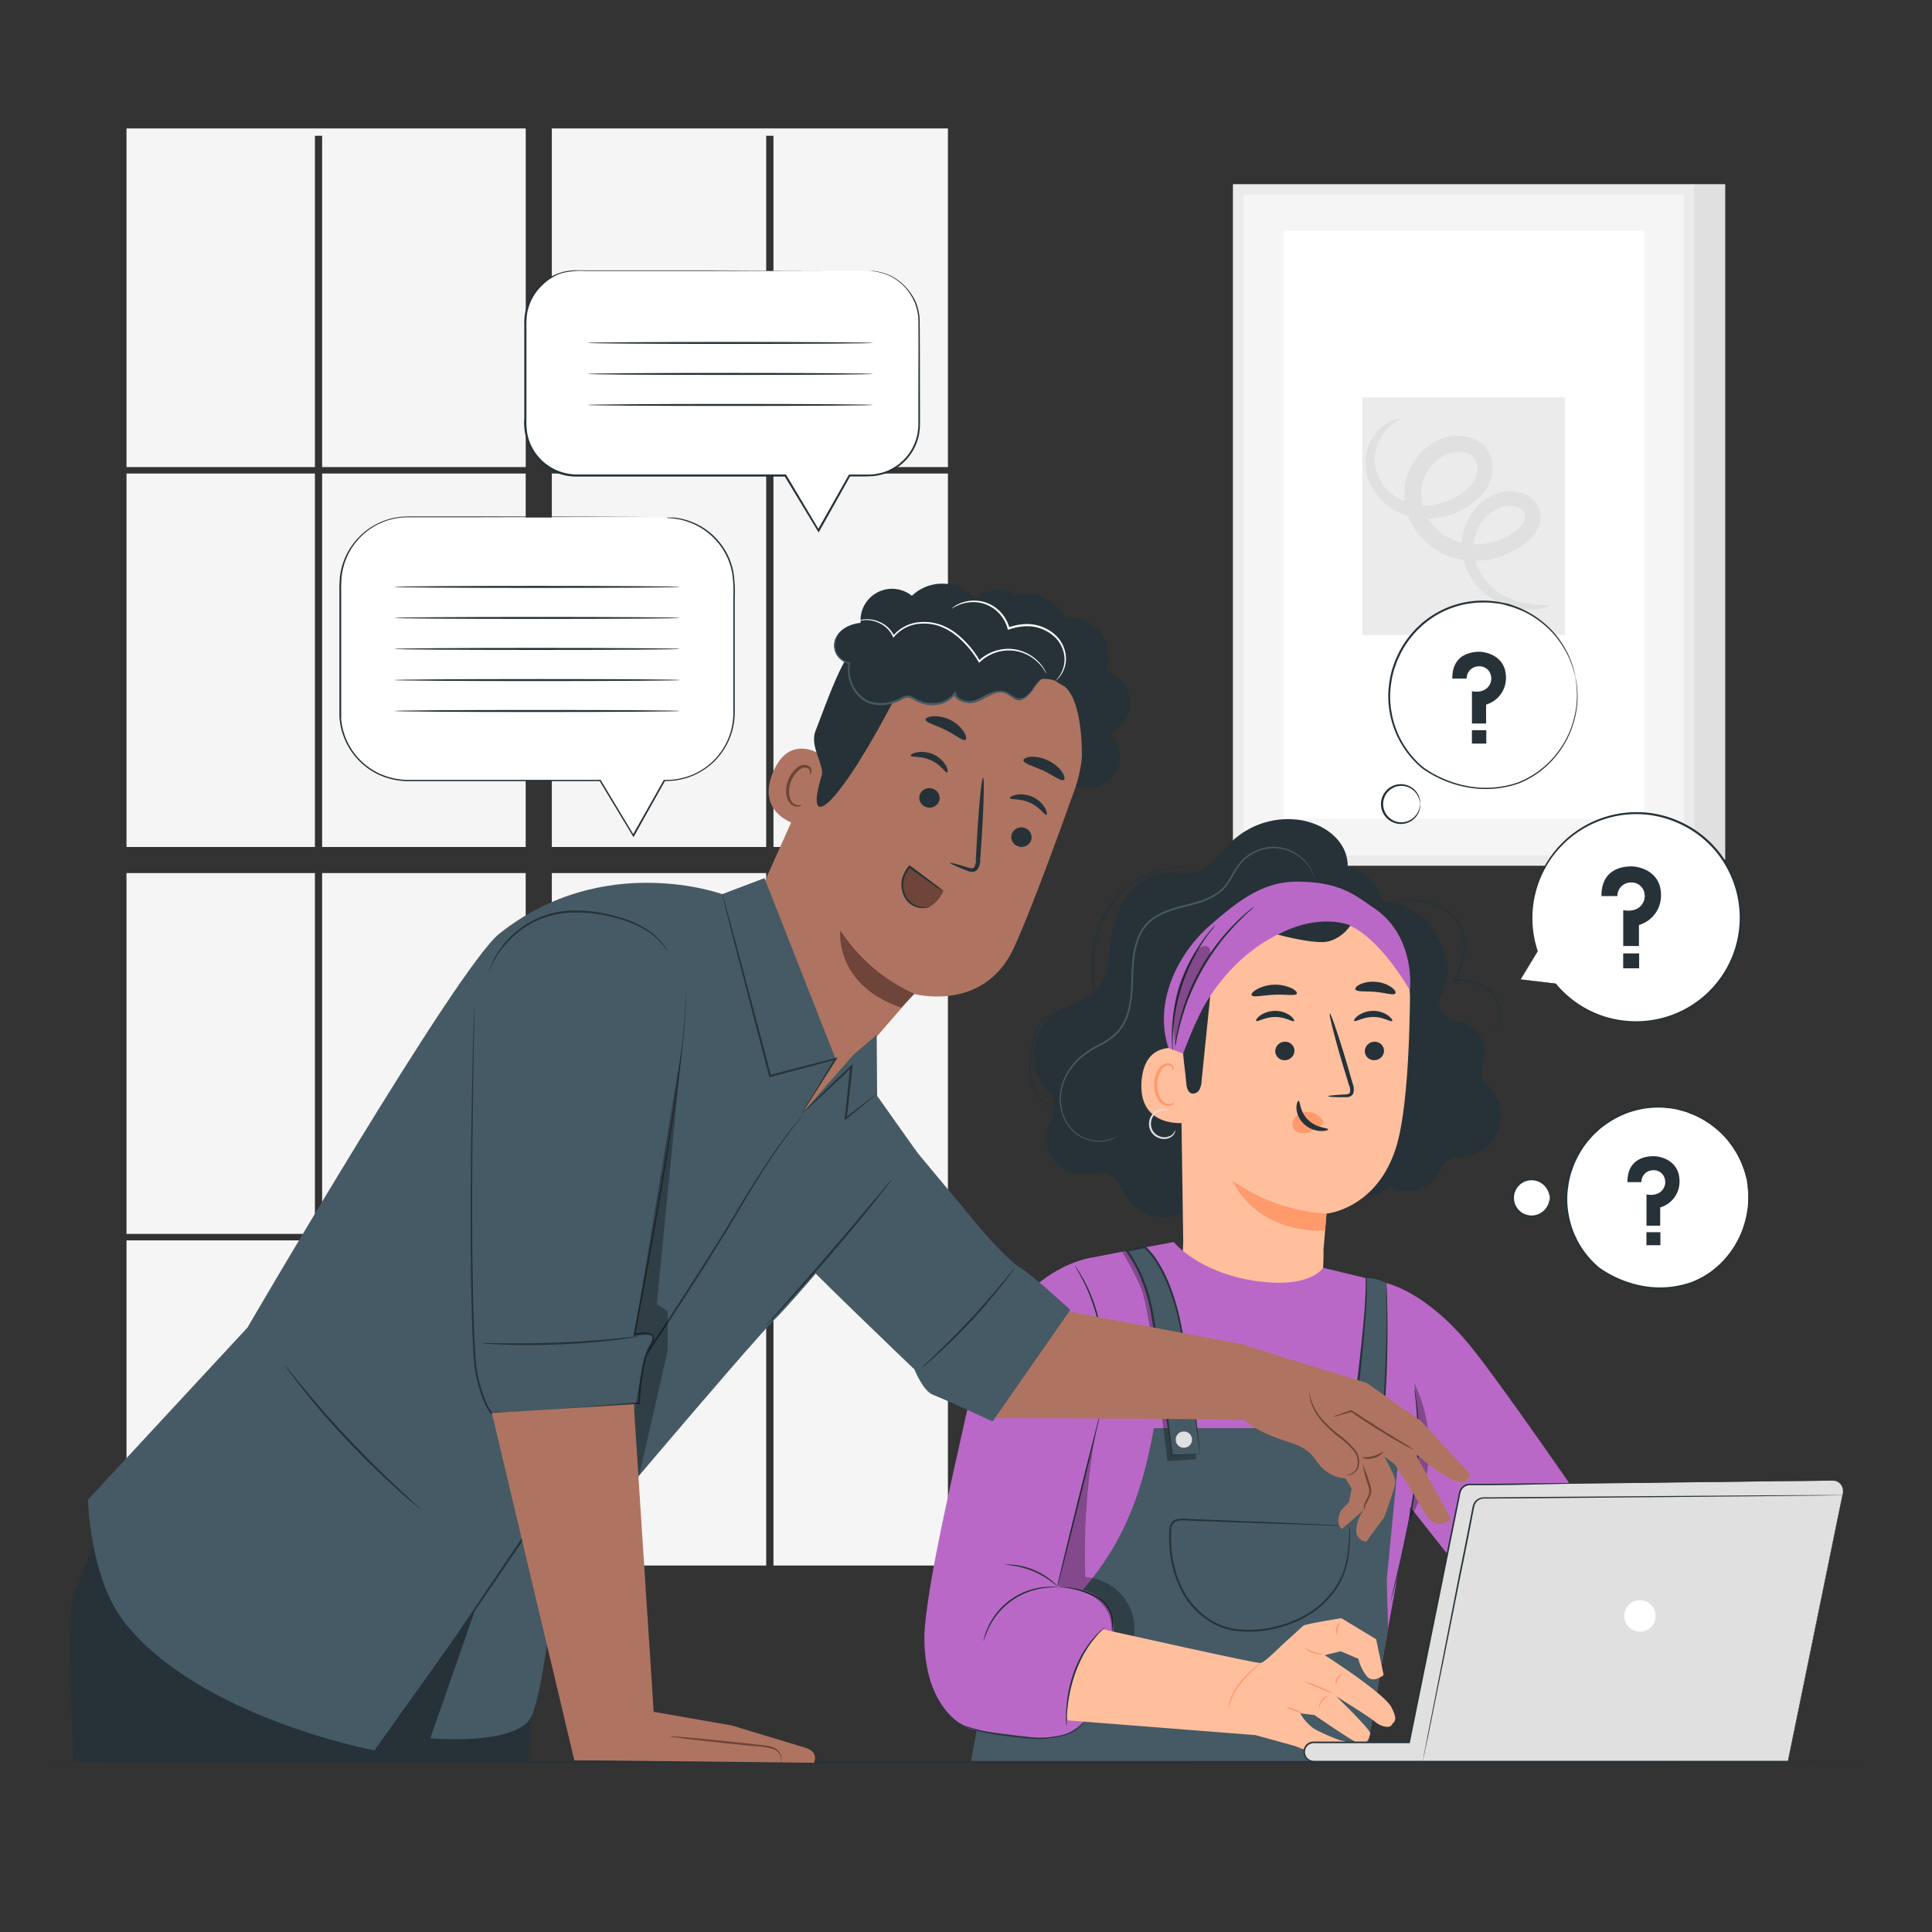 <svg xmlns="http://www.w3.org/2000/svg" viewBox="0 0 500 500"><rect x="0" y="0" width="500" height="500" fill="#333333" stroke="none"/><g id="freepik--background-complete--inject-49"><rect x="32.74" y="122.55" width="48.76" height="96.65" style="fill:#f5f5f5"></rect><rect x="83.37" y="122.55" width="52.68" height="96.65" style="fill:#f5f5f5"></rect><rect x="83.37" y="225.95" width="52.68" height="93.38" style="fill:#f5f5f5"></rect><polygon points="142.81 120.88 198.29 120.88 198.29 35.14 200.17 35.14 200.17 120.88 245.32 120.88 245.32 33.24 142.81 33.24 142.81 120.88" style="fill:#f5f5f5"></polygon><rect x="200.17" y="122.55" width="45.15" height="96.65" style="fill:#f5f5f5"></rect><rect x="200.17" y="225.95" width="45.15" height="93.38" style="fill:#f5f5f5"></rect><rect x="32.74" y="225.95" width="48.76" height="93.38" style="fill:#f5f5f5"></rect><rect x="142.81" y="225.95" width="55.48" height="93.38" style="fill:#f5f5f5"></rect><rect x="32.74" y="321.01" width="48.76" height="84.15" style="fill:#f5f5f5"></rect><rect x="200.17" y="321.01" width="45.15" height="84.15" style="fill:#f5f5f5"></rect><polygon points="81.5 120.88 81.5 35.14 83.37 35.14 83.37 120.88 136.06 120.88 136.06 33.24 32.74 33.24 32.74 120.88 81.5 120.88" style="fill:#f5f5f5"></polygon><rect x="142.81" y="321.01" width="55.48" height="84.15" style="fill:#f5f5f5"></rect><rect x="83.37" y="321.01" width="52.68" height="84.15" style="fill:#f5f5f5"></rect><rect x="142.81" y="122.55" width="55.48" height="96.65" style="fill:#f5f5f5"></rect><rect x="438.36" y="47.66" width="8.13" height="174.8" style="fill:#e0e0e0"></rect><rect x="320.43" y="49.01" width="116.7" height="173.69" rx="0.12" style="fill:#f5f5f5"></rect><path d="M438.36,224.05H319.19a.11.11,0,0,1-.11-.11V47.77a.11.11,0,0,1,.11-.11H438.36a.11.11,0,0,1,.12.11V223.94A.11.11,0,0,1,438.36,224.05Zm-116.46-2.7H435.66a.12.12,0,0,0,.12-.12V50.48a.12.12,0,0,0-.12-.12H321.9a.12.12,0,0,0-.12.12V221.23A.12.12,0,0,0,321.9,221.35Z" style="fill:#ebebeb"></path><rect x="332.18" y="59.72" width="93.4" height="152.15" rx="0.12" style="fill:#fff"></rect><rect x="352.56" y="102.86" width="52.45" height="61.47" rx="0.06" style="fill:#ebebeb"></rect><path d="M400.85,156.8c.07.2-2.52,1.34-7.45.76a18.18,18.18,0,0,1-8.37-3.35,17,17,0,0,1-6.5-10.23,14.71,14.71,0,0,1,5-14,13.28,13.28,0,0,1,3.78-2.21,9.9,9.9,0,0,1,4.71-.54,8.27,8.27,0,0,1,4.72,2.06,6.12,6.12,0,0,1,1.86,5.49,8.92,8.92,0,0,1-2.59,4.72,17,17,0,0,1-4,2.91,21.65,21.65,0,0,1-9.42,2.69,18.81,18.81,0,0,1-10.05-2.28,18.24,18.24,0,0,1-7.39-7.67,15.62,15.62,0,0,1-1.33-10.73,16,16,0,0,1,5.66-8.84,13.85,13.85,0,0,1,4.74-2.39,11.75,11.75,0,0,1,5.34-.17,8.72,8.72,0,0,1,4.84,2.73,8,8,0,0,1,1.9,5.18,9.8,9.8,0,0,1-1.26,4.93,13.45,13.45,0,0,1-3,3.6,20.3,20.3,0,0,1-7.43,4,19,19,0,0,1-7.82.6,15.91,15.91,0,0,1-6.8-2.61,14.7,14.7,0,0,1-6.5-10.29,12.47,12.47,0,0,1,2.41-8.82,10.56,10.56,0,0,1,4.45-3.56c1.23-.46,1.93-.44,2-.33s-.56.44-1.55,1.1a11.7,11.7,0,0,0-3.46,3.72,11,11,0,0,0-1.42,7.54,12.35,12.35,0,0,0,5.77,8.09A14.21,14.21,0,0,0,373.6,130a16.55,16.55,0,0,0,6-3.37,7.32,7.32,0,0,0,2.79-5.59,4,4,0,0,0-3.59-4,7.7,7.7,0,0,0-3.43.16,9.82,9.82,0,0,0-3.23,1.69,11.78,11.78,0,0,0-4.08,6.51,11.37,11.37,0,0,0,1,7.79,14,14,0,0,0,5.64,5.86,14.6,14.6,0,0,0,7.76,1.81,17.75,17.75,0,0,0,7.64-2.09,13.33,13.33,0,0,0,3.05-2.14,5.13,5.13,0,0,0,1.54-2.52,2.21,2.21,0,0,0-.62-2A4.55,4.55,0,0,0,391.5,131a6.3,6.3,0,0,0-3,.25,9.48,9.48,0,0,0-2.77,1.52,11.49,11.49,0,0,0-4.22,10.69,14.67,14.67,0,0,0,5,8.85,17.63,17.63,0,0,0,7.19,3.59C398.15,156.94,400.82,156.43,400.85,156.8Z" style="fill:#e0e0e0"></path></g><g id="freepik--Table--inject-49"><path d="M484.72,456c0,.15-106,.26-236.71.26S11.28,456.14,11.28,456s106-.26,236.73-.26S484.72,455.85,484.72,456Z" style="fill:#263238"></path></g><g id="freepik--speech-bubbles-2--inject-49"><path d="M393.55,253.45l4.31-7.34a27.1,27.1,0,1,1,4.72,8.49h0Z" style="fill:#fff"></path><path d="M393.55,253.45l.55.1,1.71.24,6.76.94a.12.12,0,0,0,.13-.1.17.17,0,0,0,0-.07h0l-.2.12a26.92,26.92,0,0,0,10.75,8,26.42,26.42,0,0,0,8.49,1.94,26.89,26.89,0,0,0,9.77-1.12,27.23,27.23,0,0,0,16-39,26.9,26.9,0,0,0-8.83-9.7,27.59,27.59,0,0,0-11.74-4.41,27.3,27.3,0,0,0-30.28,22.49,26.93,26.93,0,0,0,1.1,13.31v-.09c-1.37,2.4-2.43,4.25-3.17,5.53l-.79,1.4c-.18.31-.25.46-.25.46s.11-.16.31-.48l.85-1.41,3.25-5.39a.1.1,0,0,0,0-.09,26.93,26.93,0,0,1,17.36-34.15,26.62,26.62,0,0,1,11.54-1.06,27.33,27.33,0,0,1,11.5,4.33,26.46,26.46,0,0,1,8.65,9.52,26.79,26.79,0,0,1-25.26,39.48,26.33,26.33,0,0,1-8.38-1.86,27.08,27.08,0,0,1-10.71-7.82.12.12,0,0,0-.17,0,.12.12,0,0,0,0,.14h0l.12-.16-6.69-.79-1.75-.2Z" style="fill:#263238"></path><path d="M414.46,231.9h4.11a3.49,3.49,0,0,1,3.59-3.51,3.33,3.33,0,0,1,3.23,2.12,3.67,3.67,0,0,1-.3,3.33c-.69,1.15-2.22,2.2-5,1.71v9.28h4.07v-5.44a7.94,7.94,0,0,0,5.71-7.76c0-6-5.4-7.41-7.71-7.41C420.4,224.22,414.38,224.64,414.46,231.9Z" style="fill:#263238"></path><rect x="420.08" y="246.74" width="4.13" height="3.86" style="fill:#263238"></rect><path d="M452.11,305.63a23.63,23.63,0,1,0-38.49,22.53,3,3,0,0,0,.35.27l0,0a27.41,27.41,0,0,0,18.9,4.74,21,21,0,0,0,6.24-1.74A23.66,23.66,0,0,0,452.11,305.63Z" style="fill:#fff"></path><path d="M452.11,305.63a2.61,2.61,0,0,1,.08.37c.05.27.12.64.2,1.11a23.52,23.52,0,0,1,.23,4.31,24.1,24.1,0,0,1-5.88,14.52,24,24,0,0,1-3.91,3.56,22.71,22.71,0,0,1-5,2.76,25.17,25.17,0,0,1-12.51,1,27.81,27.81,0,0,1-6.56-2,26.64,26.64,0,0,1-3.15-1.6c-.52-.29-1-.62-1.53-.95a10,10,0,0,1-1.42-1.17,23.47,23.47,0,0,1-7.14-13,22.39,22.39,0,0,1-.16-7.61,26.45,26.45,0,0,1,.78-3.66l.62-1.74c.19-.58.5-1.12.74-1.68a23.74,23.74,0,0,1,4-5.92l.59-.65.64-.59c.43-.39.83-.8,1.28-1.15a23.63,23.63,0,0,1,2.79-1.94,23.23,23.23,0,0,1,12.07-3.35,21.53,21.53,0,0,1,2.92.16c.95.1,1.87.34,2.78.5s1.75.5,2.58.8,1.63.63,2.37,1a24.21,24.21,0,0,1,7.19,5.5,25.75,25.75,0,0,1,2.21,3,21.14,21.14,0,0,1,1.5,2.74,8.16,8.16,0,0,1,.51,1.22c.15.39.28.76.4,1.1a12,12,0,0,1,.5,1.76c.11.46.19.82.26,1.09a2.73,2.73,0,0,1,.07.38,1.91,1.91,0,0,1-.12-.37c-.08-.26-.18-.62-.31-1.08a11.49,11.49,0,0,0-.55-1.73c-.12-.33-.26-.69-.41-1.08a7.82,7.82,0,0,0-.54-1.2,20,20,0,0,0-1.52-2.7,25.5,25.5,0,0,0-2.22-2.94,24.31,24.31,0,0,0-7.13-5.36c-.73-.39-1.55-.65-2.34-1s-1.68-.51-2.55-.77-1.79-.39-2.73-.47a19.43,19.43,0,0,0-2.87-.15A23,23,0,0,0,417,290.11a24.63,24.63,0,0,0-2.72,1.9c-.44.35-.83.76-1.25,1.14l-.63.58-.57.64a23,23,0,0,0-3.89,5.8,16.14,16.14,0,0,0-.72,1.65l-.6,1.7a24.28,24.28,0,0,0-.77,3.58,22,22,0,0,0,.16,7.45,23,23,0,0,0,7,12.7,9.51,9.51,0,0,0,1.36,1.12c.49.32,1,.65,1.49.94a30.14,30.14,0,0,0,3.1,1.58,28.28,28.28,0,0,0,6.44,1.93,24.74,24.74,0,0,0,12.28-1,22.77,22.77,0,0,0,5-2.67A23.74,23.74,0,0,0,451,318a25.22,25.22,0,0,0,1.4-6.62,26.47,26.47,0,0,0-.13-4.29l-.15-1.11A1.81,1.81,0,0,1,452.11,305.63Z" style="fill:#263238"></path><path d="M421.19,305.93h3.59a3.06,3.06,0,0,1,3.14-3.07,2.89,2.89,0,0,1,2.81,1.86,3.22,3.22,0,0,1-.25,2.91c-.61,1-2,1.92-4.37,1.49v8.1h3.55v-4.74a6.94,6.94,0,0,0,5-6.78c0-5.26-4.72-6.48-6.73-6.48C426.38,299.22,421.12,299.59,421.19,305.93Z" style="fill:#263238"></path><rect x="426.1" y="318.89" width="3.61" height="3.37" style="fill:#263238"></rect><path d="M401.1,310a4.79,4.79,0,1,1-4.78-4.78A4.78,4.78,0,0,1,401.1,310Z" style="fill:#fff"></path><path d="M401.1,310c-.05,0,0-.42-.25-1.14a4.77,4.77,0,0,0-1.75-2.51,4.56,4.56,0,1,0,0,7.31,4.77,4.77,0,0,0,1.75-2.51c.21-.72.2-1.15.25-1.15s0,.11,0,.31a3.66,3.66,0,0,1-.09.89,4.73,4.73,0,0,1-1.73,2.75,4.92,4.92,0,0,1-4.71.77,5,5,0,0,1,0-9.43,4.92,4.92,0,0,1,4.71.77,4.73,4.73,0,0,1,1.73,2.75,3.61,3.61,0,0,1,.09.89C401.13,309.87,401.12,310,401.1,310Z" style="fill:#263238"></path><path d="M407.74,175.29a24.36,24.36,0,1,0-39.68,23.24l.36.28,0,0a28.22,28.22,0,0,0,19.48,4.89,21.51,21.51,0,0,0,6.44-1.8A24.4,24.4,0,0,0,407.74,175.29Z" style="fill:#fff"></path><path d="M407.74,175.29a2.08,2.08,0,0,1,.09.39c.05.28.11.66.2,1.14a24.07,24.07,0,0,1,.23,4.44,24.83,24.83,0,0,1-6.06,15,25.89,25.89,0,0,1-4,3.67,24,24,0,0,1-5.19,2.84,25.9,25.9,0,0,1-12.9,1.06,29,29,0,0,1-6.76-2,30.06,30.06,0,0,1-3.25-1.65c-.53-.31-1.05-.64-1.57-1a10.66,10.66,0,0,1-1.46-1.19,24.26,24.26,0,0,1-7.37-13.39,23.23,23.23,0,0,1-.16-7.84,25.29,25.29,0,0,1,.81-3.77l.63-1.8c.2-.6.51-1.15.76-1.73a24.3,24.3,0,0,1,4.11-6.1l.6-.67.66-.61c.45-.4.86-.83,1.33-1.19a24.2,24.2,0,0,1,2.87-2,23.94,23.94,0,0,1,12.44-3.45,22.87,22.87,0,0,1,3,.17c1,.1,1.93.35,2.86.51s1.81.51,2.67.83,1.68.65,2.44,1.06a25.13,25.13,0,0,1,7.41,5.67,26.13,26.13,0,0,1,2.28,3.08,20.7,20.7,0,0,1,1.54,2.83,8.47,8.47,0,0,1,.54,1.27c.14.4.28.77.41,1.13a11.43,11.43,0,0,1,.51,1.81c.12.47.2.85.27,1.12a3,3,0,0,1,.07.39,2.3,2.3,0,0,1-.13-.37c-.07-.28-.18-.65-.31-1.12a12.44,12.44,0,0,0-.56-1.78c-.13-.35-.28-.72-.43-1.12a8.28,8.28,0,0,0-.55-1.24,21.24,21.24,0,0,0-1.57-2.78,26,26,0,0,0-2.29-3,24.94,24.94,0,0,0-7.35-5.53c-.76-.4-1.6-.67-2.42-1s-1.73-.53-2.62-.8-1.85-.4-2.82-.49a22.23,22.23,0,0,0-3-.15,23.66,23.66,0,0,0-12.2,3.43,24,24,0,0,0-2.8,2c-.46.36-.86.78-1.3,1.17l-.64.6-.59.66a23.76,23.76,0,0,0-4,6c-.24.57-.55,1.11-.74,1.7s-.41,1.17-.62,1.76a25.49,25.49,0,0,0-.79,3.69,22.55,22.55,0,0,0,.17,7.68,23.71,23.71,0,0,0,7.19,13.1,10.68,10.68,0,0,0,1.4,1.15c.51.34,1,.67,1.54,1a27.52,27.52,0,0,0,3.2,1.63,28.06,28.06,0,0,0,6.64,2,25.58,25.58,0,0,0,12.67-1,24,24,0,0,0,5.1-2.76,24.78,24.78,0,0,0,4-3.6,24.52,24.52,0,0,0,4.7-7.9,25.35,25.35,0,0,0,1.44-6.83,26.89,26.89,0,0,0-.13-4.42c-.07-.48-.12-.86-.16-1.14A2,2,0,0,1,407.74,175.29Z" style="fill:#263238"></path><path d="M375.86,175.61h3.71a3.15,3.15,0,0,1,3.23-3.17,3,3,0,0,1,2.9,1.91,3.32,3.32,0,0,1-.26,3c-.63,1-2,2-4.5,1.54v8.35h3.66v-4.89a7.16,7.16,0,0,0,5.14-7c0-5.41-4.86-6.67-6.94-6.67C381.21,168.69,375.79,169.07,375.86,175.61Z" style="fill:#263238"></path><rect x="380.93" y="188.97" width="3.72" height="3.47" style="fill:#263238"></rect><path d="M367.55,208.1a4.93,4.93,0,1,1-4.93-4.94A4.93,4.93,0,0,1,367.55,208.1Z" style="fill:#fff"></path><path d="M367.55,208.1c-.05,0,0-.44-.25-1.18a4.93,4.93,0,0,0-1.81-2.6,4.71,4.71,0,1,0,0,7.55,5,5,0,0,0,1.81-2.59c.21-.74.2-1.19.25-1.18s0,.1,0,.31a3.43,3.43,0,0,1-.1.91,4.86,4.86,0,0,1-1.78,2.84,5.06,5.06,0,0,1-4.85.79,5.15,5.15,0,0,1,0-9.71,5.09,5.09,0,0,1,4.85.79,4.89,4.89,0,0,1,1.78,2.84,3.43,3.43,0,0,1,.1.91C367.58,208,367.57,208.1,367.55,208.1Z" style="fill:#263238"></path></g><g id="freepik--speech-bubbles-1--inject-49"><path d="M172.51,133.93h-67a17.49,17.49,0,0,0-17.49,17.48v33.07A17.49,17.49,0,0,0,105.55,202h49.8l8.6,14.26L172,202h.51A17.48,17.48,0,0,0,190,184.48V151.41A17.48,17.48,0,0,0,172.51,133.93Z" style="fill:#fff"></path><path d="M172.51,133.93s.14,0,.41,0l1.23,0c.54,0,1.2.15,2,.28a17.92,17.92,0,0,1,2.66.78,17.37,17.37,0,0,1,6.39,4.2,18.56,18.56,0,0,1,2.88,3.94,17.57,17.57,0,0,1,1.78,5.22,33.24,33.24,0,0,1,.29,6.14c0,2.14,0,4.38,0,6.71,0,4.67,0,9.72,0,15.1q0,4,0,8.33a17.89,17.89,0,0,1-2.29,8.51,18.67,18.67,0,0,1-2.78,3.7,18,18,0,0,1-3.74,2.89,16.7,16.7,0,0,1-4.47,1.83,18,18,0,0,1-2.43.46c-.82.07-1.66.12-2.48.12l.2-.12c-2.53,4.51-5.25,9.32-8,14.27l-.21.36-.21-.35c-2.73-4.51-5.64-9.33-8.61-14.26l.21.12h-50a18.09,18.09,0,0,1-8.08-2.05,17.76,17.76,0,0,1-9.22-12.89l-.15-1-.05-1c0-.67,0-1.33,0-2v-3.93c0-2.6,0-5.18,0-7.74v-15c0-1.22,0-2.43,0-3.63a33.5,33.5,0,0,1,.13-3.61,17.41,17.41,0,0,1,2.21-6.73,17.78,17.78,0,0,1,10.43-8.22c.53-.13,1.06-.29,1.59-.39l1.61-.23c1.08-.07,2.15-.11,3.19-.09h6.16l11.58,0,35,.08,9.51,0,2.47,0c.56,0,.84,0,.84,0l-.84,0-2.47,0-9.51.05-35,.08-11.58,0h-7.74l-1.57.08-1.57.23c-.52.1-1,.26-1.55.38a17.26,17.26,0,0,0-12.3,14.59A34.8,34.8,0,0,0,88.3,153v3.63q0,7.32,0,15c0,2.56,0,5.14,0,7.74v3.93c0,.66,0,1.32,0,2l0,1,.15,1a17.23,17.23,0,0,0,9,12.52,17.64,17.64,0,0,0,7.83,2h50.14l.08.12,8.59,14.27h-.42c2.8-4.94,5.52-9.75,8.06-14.26l.07-.11H172c.83,0,1.63,0,2.43-.11a16.67,16.67,0,0,0,2.36-.45,16.23,16.23,0,0,0,4.37-1.77,17.7,17.7,0,0,0,3.65-2.82,18.12,18.12,0,0,0,2.72-3.6,17.39,17.39,0,0,0,2.25-8.31c0-2.85,0-5.63,0-8.32,0-5.38,0-10.43,0-15.1,0-2.33,0-4.57,0-6.71a33.44,33.44,0,0,0-.26-6.09,17,17,0,0,0-4.55-9.06,17.18,17.18,0,0,0-6.29-4.22,20.4,20.4,0,0,0-2.62-.81c-.78-.13-1.44-.25-2-.31l-1.22-.08Z" style="fill:#263238"></path><path d="M176,151.89c0,.15-16.56.26-37,.26s-37-.11-37-.26,16.56-.26,37-.26S176,151.75,176,151.89Z" style="fill:#263238"></path><path d="M176,159.92c0,.14-16.56.26-37,.26s-37-.12-37-.26,16.56-.26,37-.26S176,159.77,176,159.92Z" style="fill:#263238"></path><path d="M176,167.94c0,.15-16.56.26-37,.26s-37-.11-37-.26,16.56-.26,37-.26S176,167.8,176,167.94Z" style="fill:#263238"></path><path d="M176,176c0,.14-16.56.26-37,.26s-37-.12-37-.26,16.56-.26,37-.26S176,175.83,176,176Z" style="fill:#263238"></path><path d="M176,184c0,.15-16.56.27-37,.27s-37-.12-37-.27,16.56-.26,37-.26S176,183.85,176,184Z" style="fill:#263238"></path><path d="M224.69,70.12H149.12a13.18,13.18,0,0,0-13.18,13.17v26.58a13.18,13.18,0,0,0,13.18,13.18h54.11l8.6,14.26,8-14.26h4.81a13.18,13.18,0,0,0,13.18-13.18V83.29A13.18,13.18,0,0,0,224.69,70.12Z" style="fill:#fff"></path><path d="M224.69,70.12s.45,0,1.33,0a13.94,13.94,0,0,1,3.78.92,13.32,13.32,0,0,1,5,3.68A14.35,14.35,0,0,1,237,78.14a13.44,13.44,0,0,1,1,4.42c.09,6.37.06,14.09.09,23,0,1.1,0,2.23,0,3.38a18.31,18.31,0,0,1-.25,3.51,13.3,13.3,0,0,1-3.28,6.5,12.94,12.94,0,0,1-3,2.43,12.48,12.48,0,0,1-3.63,1.5,14.5,14.5,0,0,1-2,.35c-.67,0-1.35.08-2,.07h-4.06l.19-.11-8,14.27-.2.35-.21-.34c-2.73-4.52-5.63-9.33-8.62-14.26l.22.12H149.51a13.49,13.49,0,0,1-7.47-2,13.3,13.3,0,0,1-5.07-5.7,15.21,15.21,0,0,1-1.28-7.4V93.64q0-3.57,0-7c0-1.17,0-2.32,0-3.47a13.24,13.24,0,0,1,.5-3.44,13.52,13.52,0,0,1,3.4-5.85,14,14,0,0,1,5.66-3.38,13.63,13.63,0,0,1,3.21-.53c1.08-.06,2.11,0,3.16,0h6.16l22.45,0,32.52.09,8.84,0,2.3,0c.52,0,.78,0,.78,0l-.78,0-2.3,0-8.84,0-32.52.08-22.45,0h-6.16a20.82,20.82,0,0,0-6.24.55A13.36,13.36,0,0,0,140,74.16a13.08,13.08,0,0,0-3.28,5.65c-.64,2.14-.46,4.45-.48,6.78v7q0,7.13,0,14.54a22.35,22.35,0,0,0,.16,3.67,12.4,12.4,0,0,0,1.07,3.51,12.92,12.92,0,0,0,4.88,5.48,13.11,13.11,0,0,0,7.2,2h53.86l.07.12L212,137.19h-.41l8.06-14.26.07-.11h4.19c.68,0,1.33,0,2-.06a13.62,13.62,0,0,0,1.91-.33,11.94,11.94,0,0,0,3.51-1.45,12.41,12.41,0,0,0,2.89-2.34,12.9,12.9,0,0,0,3.2-6.31,17.18,17.18,0,0,0,.25-3.43c0-1.15,0-2.28,0-3.38,0-8.88.07-16.62,0-23a13.32,13.32,0,0,0-1-4.34,14.47,14.47,0,0,0-2.05-3.35,13.16,13.16,0,0,0-4.95-3.68A14.33,14.33,0,0,0,224.69,70.12Z" style="fill:#263238"></path><path d="M226,88.75c0,.14-16.56.26-37,.26s-37-.12-37-.26,16.56-.26,37-.26S226,88.61,226,88.75Z" style="fill:#263238"></path><path d="M226,96.77c0,.15-16.56.26-37,.26s-37-.11-37-.26,16.56-.26,37-.26S226,96.63,226,96.77Z" style="fill:#263238"></path><path d="M226,104.8c0,.14-16.56.26-37,.26s-37-.12-37-.26,16.56-.26,37-.26S226,104.66,226,104.8Z" style="fill:#263238"></path></g><g id="freepik--character-2--inject-49"><path d="M386,281.92c-.95-1.13-2.19-2.16-2.5-3.61s.38-2.78.68-4.17a8.51,8.51,0,0,0-5.35-9.49c-2.16-.74-4.93-.8-6-2.81s.29-4.29,1.09-6.38a12.77,12.77,0,0,0-.86-10.74,18.62,18.62,0,0,0-.91-2.16,16.84,16.84,0,0,0-14.45-9.3,11.74,11.74,0,0,0-8.91-9,10.34,10.34,0,0,0-1.08-4.68c-2.11-4.11-6.6-6.6-11.16-7.34a21.21,21.21,0,0,0-18.31,6.07c-2.52,2.59-4.56,6-8,7.16-3,1-6.32.1-9.47.51-4.22.55-7.84,3.55-10,7.21s-3.06,7.94-3.56,12.17c-.46,3.88-.76,8.14-3.45,11s-6.78,3.35-10,5.31c-6.14,3.7-8.13,12.85-4.08,18.76,1.29,1.89,3.15,3.62,3.3,5.9.13,2.08-1.21,3.93-1.84,5.92-1.62,5.12,2.57,11.21,7.93,11.52,2.71.15,5.61-.9,8,.31s3.31,4.11,4.85,6.32A11.6,11.6,0,0,0,306.09,314c2-1,3.88-2.59,6.09-2.44s3.95,2,6.12,2.45c2.85.55,5.55-1.54,7.24-3.89s2.87-5.13,5-7.06c2.83-2.52,6.81-3.14,10.4-4.38a29.63,29.63,0,0,0,13.17-9.27l-.35,20c3,0,4.7-1,5.8-2.57a8.25,8.25,0,0,0,2,1,9.13,9.13,0,0,0,9.88-3.09c1.15-1.54,1.87-3.51,3.5-4.51,1.43-.88,3.22-.81,4.87-1.11A10.57,10.57,0,0,0,386,281.92Z" style="fill:#263238"></path><path d="M318.94,235.23h0c-4.14,2.61-13.54,14.1-13.72,17.48l1,68.73c-.16,5.17-1,9.61,2,13.81h0c8.38,10,27.77,11.23,32.2,3a8,8,0,0,0,.71-1.66,15.89,15.89,0,0,0,.39-1.69,54.86,54.86,0,0,0,1-11.43c.58-6.72.78-9.48.78-9.41s14.36-1.31,18.67-19.59c2.15-9.1,2.8-24.22,2.94-36.61a20.34,20.34,0,0,0-1.47-7.1c-5.33-14.26-17.59-21.18-32.32-19.92C327.39,231.15,321.74,232.8,318.94,235.23Z" style="fill:#ffbf9d"></path><path d="M343.74,283.69c0-.14,1.61-.3,4.2-.44.66,0,1.29-.1,1.43-.54a3.29,3.29,0,0,0-.29-2c-.5-1.62-1-3.33-1.56-5.11-2.16-7.27-3.66-13.23-3.37-13.31s2.28,5.74,4.43,13q.78,2.69,1.48,5.13a3.82,3.82,0,0,1,.15,2.58,1.65,1.65,0,0,1-1.15.88,4,4,0,0,1-1.12.07C345.35,284,343.74,283.84,343.74,283.69Z" style="fill:#263238"></path><path d="M343.26,314.05A47.18,47.18,0,0,1,319,305.6s5.28,13.27,23.93,12.91Z" style="fill:#ff9a6c"></path><path d="M342.2,289.77a4.64,4.64,0,0,0-4-2,4.2,4.2,0,0,0-3,1.35,2.65,2.65,0,0,0-.43,3,3.11,3.11,0,0,0,3.28,1.1,9.61,9.61,0,0,0,3.41-1.71,3,3,0,0,0,.79-.7.85.85,0,0,0,.06-.95" style="fill:#ff9a6c"></path><path d="M336.09,284.9c.42,0,.22,2.78,2.45,4.93s5.2,2.05,5.19,2.44c0,.18-.7.49-2,.43a6.89,6.89,0,0,1-4.35-1.88,6.07,6.07,0,0,1-1.87-4.12C335.54,285.54,335.9,284.87,336.09,284.9Z" style="fill:#263238"></path><path d="M335.63,257.14c-.31.68-2.83.16-5.85.3s-5.51.77-5.86.12c-.16-.31.31-.93,1.34-1.53a10.18,10.18,0,0,1,8.92-.32C335.25,256.23,335.76,256.82,335.63,257.14Z" style="fill:#263238"></path><path d="M361.09,257.13c-.58.54-2.63-.21-5.15-.43s-4.69.05-5.14-.6c-.19-.31.19-.86,1.16-1.34a8.1,8.1,0,0,1,4.26-.64,8,8,0,0,1,4,1.47C361.1,256.25,361.35,256.87,361.09,257.13Z" style="fill:#263238"></path><path d="M308.94,276.6c.1-1.37-1.25-4.74-2.6-5.05-3.59-.84-10.16-1-10.91,8.19-1,12.61,11.85,11,11.91,10.67S308.6,281.36,308.94,276.6Z" style="fill:#ffbf9d"></path><path d="M303.87,285.33c-.05-.05-.23.13-.62.27a2.17,2.17,0,0,1-1.64-.1c-1.3-.59-2.25-2.8-2.12-5.08a7.23,7.23,0,0,1,.87-3.09,2.52,2.52,0,0,1,1.78-1.56,1.12,1.12,0,0,1,1.25.71c.14.37,0,.61.11.64s.28-.19.23-.72a1.47,1.47,0,0,0-.44-.83,1.66,1.66,0,0,0-1.19-.42,3.11,3.11,0,0,0-2.45,1.77,7.4,7.4,0,0,0-1,3.45c-.13,2.55,1,5,2.76,5.71a2.41,2.41,0,0,0,2-.17C303.82,285.63,303.91,285.35,303.87,285.33Z" style="fill:#ff9a6c"></path><path d="M303.88,252.71c0-.63-.23.59,0,0Z" style="fill:#455a64"></path><path d="M355.57,235c-4.69-3.16-8.55-6.81-20-6.83-8.85,0-15.33,5.14-22.3,11.22-9,7.81-14.63,20.55-10.86,31.82h0l3.77,1.47,3.57-8.65c6.16-13.4,19-24.67,32.8-25.33a28,28,0,0,1,3.82.06c9.14.92,18.51,17.56,18.51,17.56S366.57,242.42,355.57,235Z" style="fill:#BA68C8"></path><path d="M306.19,272.63c.2,2.61.6,5,.8,7.59.09,1.11.37,2.46,1.43,2.76a1.88,1.88,0,0,0,2-1,5.36,5.36,0,0,0,.56-2.28c.78-7.93,1.44-14,2.22-21.91C310.89,261,308.55,266.47,306.19,272.63Z" style="fill:#263238"></path><path d="M304.1,292.51s.07.25-.09.66a2.54,2.54,0,0,1-1.32,1.3,3.59,3.59,0,0,1-2.73.07,3.91,3.91,0,0,1-2.39-2.35,4.1,4.1,0,0,1,.32-3.33,3.79,3.79,0,0,1,2.16-1.68,3.58,3.58,0,0,1,1.83-.1c.43.1.63.22.62.25a5.25,5.25,0,0,0-2.33.2,3.49,3.49,0,0,0-1.86,1.56,3.69,3.69,0,0,0-.25,2.93,3.51,3.51,0,0,0,2.06,2.07,3.32,3.32,0,0,0,2.42,0,2.5,2.5,0,0,0,1.28-1C304,292.74,304.05,292.5,304.1,292.51Z" style="fill:#e0e0e0"></path><path d="M330.68,241.87s10,2.75,13.35,1.7a10,10,0,0,0,5.45-4.08S341.74,236.07,330.68,241.87Z" style="fill:#263238"></path><path d="M386,267.47a12.43,12.43,0,0,0,1.05-1.27,6.87,6.87,0,0,0,1.06-4.33,8.13,8.13,0,0,0-3.4-5.72A12.33,12.33,0,0,0,376.5,254l-.44,0,.19-.4a23.7,23.7,0,0,0,2.35-6.82,12.59,12.59,0,0,0-.39-5.75,9.94,9.94,0,0,0-3-4.42,15,15,0,0,0-8.45-3.32,31.2,31.2,0,0,0-6.27.18l-1.71.22a2.45,2.45,0,0,1-.6.05,2.77,2.77,0,0,1,.59-.16c.38-.08,1-.19,1.69-.31a27.74,27.74,0,0,1,6.33-.34,15,15,0,0,1,8.73,3.32,10.31,10.31,0,0,1,3.17,4.62,12.83,12.83,0,0,1,.42,6,24.21,24.21,0,0,1-2.4,7l-.25-.37A12.71,12.71,0,0,1,385,255.8a8.4,8.4,0,0,1,3.46,6,6.85,6.85,0,0,1-1.24,4.45A4.15,4.15,0,0,1,386,267.47Z" style="fill:#263238"></path><path d="M282.49,288.74h-.27l-.8,0c-.71,0-1.75-.1-3.08-.25a20.76,20.76,0,0,1-4.77-1.09,11.53,11.53,0,0,1-5.24-3.79,12,12,0,0,1-1.91-7.57,42,42,0,0,1,.43-4.36,23.91,23.91,0,0,1,.95-4.56,8,8,0,0,1,2.84-4c1.44-1.06,3.32-1.12,5-1.1s3.51.07,4.9-.93a6.24,6.24,0,0,0,2.23-4.51,34.37,34.37,0,0,0-.2-5.36,28.15,28.15,0,0,1,.22-5.29,27.4,27.4,0,0,1,3.07-9.47,23.89,23.89,0,0,1,5.67-7,22,22,0,0,1,6.82-3.88,21.39,21.39,0,0,1,11.23-1,15.22,15.22,0,0,1,4,1.27l-.26-.07-.76-.26a20.7,20.7,0,0,0-3-.74,21.61,21.61,0,0,0-11.07,1.1,22,22,0,0,0-6.68,3.87,23.86,23.86,0,0,0-5.52,6.9,27.05,27.05,0,0,0-3,9.32,27.94,27.94,0,0,0-.21,5.19,36.11,36.11,0,0,1,.2,5.44,6.72,6.72,0,0,1-2.44,4.88,5.66,5.66,0,0,1-2.58.94,19.6,19.6,0,0,1-2.64.08,6.46,6.46,0,0,0-7.39,4.77,23.45,23.45,0,0,0-.95,4.47,41.52,41.52,0,0,0-.45,4.31,11.69,11.69,0,0,0,1.78,7.34,11.16,11.16,0,0,0,5.05,3.72,20.9,20.9,0,0,0,4.69,1.17c1.32.18,2.35.27,3.05.34l.8.08A.84.84,0,0,1,282.49,288.74Z" style="fill:#263238"></path><path d="M314.52,239.41a7.12,7.12,0,0,1-.81,1.13c-.27.34-.61.77-1,1.29s-.8,1.09-1.23,1.76a49.61,49.61,0,0,0-2.82,4.82,51.34,51.34,0,0,0-2.66,6.28,52.12,52.12,0,0,0-1.71,6.61,47.47,47.47,0,0,0-.69,5.53c-.07.8-.07,1.52-.1,2.15s0,1.18,0,1.62a6.93,6.93,0,0,1,0,1.39,7.91,7.91,0,0,1-.16-1.38c0-.45-.07-1-.07-1.63s0-1.36,0-2.16a42.77,42.77,0,0,1,.59-5.61,47.19,47.19,0,0,1,1.69-6.69,48.54,48.54,0,0,1,2.72-6.33,41.74,41.74,0,0,1,2.95-4.8c.44-.67.91-1.23,1.3-1.73a14.2,14.2,0,0,1,1.05-1.25A6.66,6.66,0,0,1,314.52,239.41Z" style="fill:#263238"></path><path d="M324.61,234.63a10.43,10.43,0,0,1-1.21,1.16c-.41.35-.9.79-1.44,1.34s-1.19,1.12-1.84,1.83a59.88,59.88,0,0,0-4.41,5.11,64.31,64.31,0,0,0-4.55,6.89,65.46,65.46,0,0,0-3.55,7.46,59.83,59.83,0,0,0-2.1,6.42c-.28.92-.44,1.78-.62,2.52s-.31,1.39-.41,1.92a11.85,11.85,0,0,1-.36,1.64,8.88,8.88,0,0,1,.17-1.67c.06-.54.16-1.2.31-1.95s.3-1.62.55-2.55a55.05,55.05,0,0,1,2-6.5,55.58,55.58,0,0,1,8.17-14.47,54.45,54.45,0,0,1,4.53-5.08c.67-.7,1.34-1.27,1.9-1.79s1.08-.94,1.5-1.28A10.55,10.55,0,0,1,324.61,234.63Z" style="fill:#263238"></path><path d="M289.25,294s-.08.08-.27.2a5,5,0,0,1-.86.48,8.39,8.39,0,0,1-3.68.79,10,10,0,0,1-5.68-1.78,10.84,10.84,0,0,1-4.21-6.61,12.55,12.55,0,0,1-.15-4.63,13.78,13.78,0,0,1,1.69-4.74,16.52,16.52,0,0,1,3.4-4.17,24.46,24.46,0,0,1,4.74-3.16,18.12,18.12,0,0,0,4.77-3.35,12.36,12.36,0,0,0,2.83-5.31,29.54,29.54,0,0,0,.89-6.29c.11-2.16.1-4.38.32-6.62a21.46,21.46,0,0,1,1.5-6.5,11.13,11.13,0,0,1,4.09-5,19.86,19.86,0,0,1,5.74-2.48c2-.56,3.9-1,5.73-1.56a16.83,16.83,0,0,0,5-2.34,7.17,7.17,0,0,0,1-.85,10.16,10.16,0,0,0,.91-.95,18,18,0,0,0,1.45-2.15,22.93,22.93,0,0,1,2.78-4.17,11.59,11.59,0,0,1,3.8-2.67,11,11,0,0,1,12.83,2.78,10.9,10.9,0,0,1,2,3.19,6.19,6.19,0,0,1,.4,1.25s-.14-.43-.5-1.21a11.26,11.26,0,0,0-2.07-3.1,11.39,11.39,0,0,0-4.94-3.1,11,11,0,0,0-7.6.53,11.35,11.35,0,0,0-3.65,2.6,23.28,23.28,0,0,0-2.7,4.12,18.12,18.12,0,0,1-1.48,2.21,9.78,9.78,0,0,1-.94,1,7.12,7.12,0,0,1-1.07.89,17.43,17.43,0,0,1-5.15,2.43c-1.86.59-3.8,1-5.74,1.58a19.5,19.5,0,0,0-5.59,2.42,10.68,10.68,0,0,0-3.91,4.8,20.94,20.94,0,0,0-1.45,6.34c-.22,2.21-.21,4.41-.32,6.59a30.22,30.22,0,0,1-.92,6.4,12.91,12.91,0,0,1-2.95,5.52,18.94,18.94,0,0,1-4.91,3.43,23.77,23.77,0,0,0-4.67,3.08,16.45,16.45,0,0,0-3.33,4,13.32,13.32,0,0,0-1.66,4.59,12.25,12.25,0,0,0,.11,4.49,10.55,10.55,0,0,0,4,6.45,9.81,9.81,0,0,0,5.51,1.82,8.69,8.69,0,0,0,3.64-.69C288.87,294.28,289.23,294,289.25,294Z" style="fill:#455a64"></path><path d="M358.18,271.85a2.49,2.49,0,0,1-2.39,2.52,2.38,2.38,0,0,1-2.58-2.24,2.5,2.5,0,0,1,2.4-2.52A2.38,2.38,0,0,1,358.18,271.85Z" style="fill:#263238"></path><path d="M360.29,264.25c-.31.33-2.2-1.06-4.88-1.05s-4.64,1.36-4.94,1c-.14-.15.17-.73,1-1.36a6.88,6.88,0,0,1,3.95-1.23,6.56,6.56,0,0,1,3.88,1.25C360.16,263.52,360.44,264.11,360.29,264.25Z" style="fill:#263238"></path><path d="M335,271.85a2.49,2.49,0,0,1-2.4,2.52,2.38,2.38,0,0,1-2.57-2.24,2.49,2.49,0,0,1,2.39-2.52A2.38,2.38,0,0,1,335,271.85Z" style="fill:#263238"></path><path d="M334.9,264.25c-.31.33-2.2-1.06-4.88-1.05s-4.64,1.36-4.93,1c-.14-.15.17-.73,1-1.36a6.91,6.91,0,0,1,3.95-1.23,6.6,6.6,0,0,1,3.89,1.25C334.77,263.52,335.05,264.11,334.9,264.25Z" style="fill:#263238"></path><path d="M380.39,348.17c-11.57-14.09-21.58-16.09-21.58-16.09l.07,50.25L395.78,429l15-38.41S388.23,357.71,380.39,348.17Z" style="fill:#BA68C8"></path><path d="M342.42,328.1l16.54,4s8.54,49.53,5.44,62.34c-2.63,10.9-11.09,61.2-11.09,61.2h-102L285.5,357.5s.2-21.58-5.08-31.55c3.2-.77,14-2.76,23.33-4.51,0,0,6.2,7.74,20.8,10S342.42,328.1,342.42,328.1Z" style="fill:#BA68C8"></path><path d="M362.67,369.59H298.6c-5.6,32.76-19.24,45.33-43.28,64.3l-4,21.77h102l5.92-34.21-.35-12.59Z" style="fill:#455a64"></path><path d="M282.88,325.47s-24.36,1.95-33.11,41.87c-4,18.06-9,39.22-10.39,53.44-1,10.32,2.65,24.58,12.56,26.94L270,450c8.05.12,13.57-6.41,15.26-13.42L288,425.46c1.94-13.62-8.43-14.8-14.26-14.68l12.82-50.7,2.49-24.54Z" style="fill:#BA68C8"></path><path d="M366.12,359.42a3.72,3.72,0,0,1,.11.56l.24,1.61c0,.35.11.74.17,1.16s.09.9.14,1.4c.1,1,.23,2.13.28,3.4a85.68,85.68,0,0,1,.06,8.88A106.38,106.38,0,0,1,366,387.25c-.56,3.81-1.26,7.42-2,10.69s-1.42,6.18-2,8.64-1.13,4.42-1.5,5.78c-.18.66-.33,1.18-.44,1.57a2.19,2.19,0,0,1-.18.54,4.8,4.8,0,0,1,.11-.56l.36-1.58,1.39-5.82c.57-2.46,1.26-5.38,1.94-8.65s1.39-6.86,1.94-10.67,1-7.45,1.11-10.78.17-6.33,0-8.85c0-1.26-.13-2.4-.21-3.39,0-.5-.08-1-.11-1.4s-.1-.81-.14-1.16c-.07-.67-.13-1.21-.17-1.62A2.72,2.72,0,0,1,366.12,359.42Z" style="fill:#263238"></path><path d="M254.52,424.79a4.52,4.52,0,0,1,.19-1,16.62,16.62,0,0,1,.94-2.62A17.89,17.89,0,0,1,270,410.75a16.54,16.54,0,0,1,2.78-.09,4.74,4.74,0,0,1,1,.12c0,.09-1.46-.09-3.77.24a18.46,18.46,0,0,0-14.09,10.26A36.45,36.45,0,0,0,254.52,424.79Z" style="fill:#263238"></path><path d="M260.15,404.9a1.75,1.75,0,0,1,.59,0,11,11,0,0,1,1.61.07,18.31,18.31,0,0,1,5.14,1.29,18.82,18.82,0,0,1,4.56,2.7,12.34,12.34,0,0,1,1.2,1.08,2,2,0,0,1,.38.45c-.05.05-.66-.52-1.74-1.31a21.38,21.38,0,0,0-9.58-3.94C261,405,260.15,405,260.15,404.9Z" style="fill:#263238"></path><path d="M285.38,353.21a5,5,0,0,1-.06-1.07c0-.69-.05-1.68-.13-2.9A46.46,46.46,0,0,0,280.06,331c-.56-1.08-1.05-1.95-1.4-2.54a4.59,4.59,0,0,1-.5-.94,5.76,5.76,0,0,1,.63.86c.39.57.91,1.42,1.51,2.49a42,42,0,0,1,5.16,18.4c.05,1.23.05,2.22,0,2.91A6.19,6.19,0,0,1,285.38,353.21Z" style="fill:#263238"></path><g style="opacity:0.3"><path d="M365,392.94c6.22-10.53,6.35-24.21.93-35.16a98.24,98.24,0,0,1-1.11,35.12"></path></g><path d="M280.69,445.61s-.42.51-1.33,1.26A12.09,12.09,0,0,1,274.9,449a23.74,23.74,0,0,1-7.34.65c-2.78-.2-5.85-.53-9-1a46.38,46.38,0,0,1-8.83-2,11.19,11.19,0,0,1-3.24-2.16,17.56,17.56,0,0,1-2.27-2.58,24,24,0,0,1-2.49-4.32c-.23-.55-.41-1-.52-1.26a2.09,2.09,0,0,0-.2-.44,2.43,2.43,0,0,0,.12.47c.09.3.25.73.46,1.29A21.72,21.72,0,0,0,244,442a16.79,16.79,0,0,0,2.27,2.65,11.31,11.31,0,0,0,3.32,2.26,44.41,44.41,0,0,0,8.91,2.09c3.21.48,6.28.79,9.08,1a23.58,23.58,0,0,0,7.44-.74,11.86,11.86,0,0,0,4.48-2.28,7.32,7.32,0,0,0,1-1A1.9,1.9,0,0,0,280.69,445.61Z" style="fill:#263238"></path><path d="M284.72,365.93c-.11,0-2.68,9.95-5.74,22.28s-5.47,22.35-5.36,22.37,2.67-9.94,5.74-22.28S284.82,366,284.72,365.93Z" style="fill:#263238"></path><path d="M287.82,422.23a3.76,3.76,0,0,0,.12-.82,13,13,0,0,0,.05-2.27A6.51,6.51,0,0,0,286.9,416a9.57,9.57,0,0,0-1.25-1.57,8.57,8.57,0,0,0-1.73-1.29,21.34,21.34,0,0,0-7.1-2.29,17.76,17.76,0,0,0-2.25-.2,2.59,2.59,0,0,0-.83,0c0,.06,1.18.11,3,.44a24,24,0,0,1,6.94,2.35,8,8,0,0,1,1.66,1.23,9.84,9.84,0,0,1,1.22,1.49,6.5,6.5,0,0,1,1.12,3,18.65,18.65,0,0,1,.07,2.23A3.63,3.63,0,0,0,287.82,422.23Z" style="fill:#263238"></path><path d="M337.1,420.83l-.05,0Z" style="fill:#ffbf9d"></path><path d="M336.83,421l-.1,0Z" style="fill:#ffbf9d"></path><path d="M337.05,420.85l-.22.11Z" style="fill:#ffbf9d"></path><path d="M337.19,420.78l-.09.05Z" style="fill:#ffbf9d"></path><path d="M360.08,441.81c-1.95-3.7-17.24-13.46-17.24-13.46l4.14-1,4.57,1.94a11.19,11.19,0,0,0,2,4.28c1.68,2.39,4.53-.09,4.53-.09l-1.93-9.25-9-5.44s-8.5,1.3-9.88,1.95l-3.62,3.32c-1.59,1.25-6.19,6.17-7.44,6.32s-40.72-8.73-40.72-8.73h0c-5.41,4.28-8.26,12.79-9.12,18.93,0,0-1,3,.08,4.66l48.45,3.8,10.26,2.83a72.4,72.4,0,0,0,8.43,2.9c3.42.72,5.72-.38,5.81-2.27s-2.56-2.1-2.56-2.1a52.49,52.49,0,0,1-6.6-2.9,11.53,11.53,0,0,1-3.72-4.09l3.66.44s7.78,5.4,10.7,7,3.5-1.32,3.74-2.21S345.8,439,345.8,439s8.53,5.26,10.07,6.59,3.81,1.72,4.3.83S362,445.51,360.08,441.81Z" style="fill:#ffbf9d"></path><path d="M336.73,421l-.08,0Z" style="fill:#ffbf9d"></path><path d="M336.6,421.07Z" style="fill:#ffbf9d"></path><path d="M336.65,421l0,0Z" style="fill:#ffbf9d"></path><path d="M318,442.66a2,2,0,0,1,0-.6,3.7,3.7,0,0,1,.05-.7,4.81,4.81,0,0,1,.16-.92,13,13,0,0,1,2.48-4.78,27.66,27.66,0,0,1,3.74-3.88,10.3,10.3,0,0,1,1.76-1.36,21.44,21.44,0,0,1-1.59,1.55,34.75,34.75,0,0,0-3.62,3.91,14.08,14.08,0,0,0-2.52,4.62C318,441.8,318.06,442.66,318,442.66Z" style="fill:#ff9a6c"></path><path d="M342.49,428.06a4.47,4.47,0,0,1-2.61-.23,4.41,4.41,0,0,1-2.22-1.39c.06-.09,1,.61,2.33,1.05S342.49,428,342.49,428.06Z" style="fill:#ff9a6c"></path><path d="M345,438.19a24.87,24.87,0,0,1-3.9-1.4,24,24,0,0,1-3.75-1.74,22.38,22.38,0,0,1,3.89,1.4A25,25,0,0,1,345,438.19Z" style="fill:#ff9a6c"></path><path d="M336.83,443.37a9.28,9.28,0,0,1-2-.71,8.73,8.73,0,0,1-1.94-.83,5,5,0,0,1,2.07.5A4.92,4.92,0,0,1,336.83,443.37Z" style="fill:#ff9a6c"></path><path d="M343.77,438.87a8.5,8.5,0,0,0-1.51,1.32,8.7,8.7,0,0,0-.87,1.8s-.09-.24,0-.63a3.23,3.23,0,0,1,1.79-2.35C343.51,438.85,343.76,438.83,343.77,438.87Z" style="fill:#ff9a6c"></path><path d="M347.36,433.21c.05.1-.62.46-1.06,1.23a11.75,11.75,0,0,0-.56,1.53,1.81,1.81,0,0,1,.25-1.71C346.5,433.38,347.34,433.12,347.36,433.21Z" style="fill:#ff9a6c"></path><path d="M346.14,423.11s-.18-.15-.29-.48a2.73,2.73,0,0,1,0-1.35,2.54,2.54,0,0,1,.65-1.18c.24-.25.44-.34.47-.3a7.07,7.07,0,0,0-.77,1.57A6.93,6.93,0,0,0,346.14,423.11Z" style="fill:#ff9a6c"></path><path d="M276,446.66a8.12,8.12,0,0,0,.06-1.11c0-.36,0-.79.05-1.3s.05-1.09.12-1.72a38.71,38.71,0,0,1,2.12-9.71,35.32,35.32,0,0,1,2.29-5c.45-.71.84-1.41,1.28-2l.62-.89.63-.78c1.6-2,2.84-3,2.78-3.06a5.76,5.76,0,0,0-.87.7,10.61,10.61,0,0,0-.95.9A17.17,17.17,0,0,0,282.9,424l-.64.78c-.22.28-.43.58-.65.88-.47.6-.87,1.31-1.33,2a33,33,0,0,0-2.35,5,35.61,35.61,0,0,0-2,9.82c-.06.64-.05,1.22-.07,1.73s0,.95,0,1.31A5.46,5.46,0,0,0,276,446.66Z" style="fill:#263238"></path><g style="opacity:0.3"><path d="M309.51,376.34v1.32l-7.37.48-3.74-29.68s-1.58-10-2.61-13.63-5.4-10.88-5.4-10.88l3.24-.61L300,333.62Z"></path></g><path d="M310.48,376.3s-3.27-27.57-6.36-38.58-7.89-14.93-7.89-14.93l-4.75.89s4.73,5.75,6.55,15.89,5.25,37.06,5.25,37.06Z" style="fill:#455a64"></path><path d="M310.48,376.3l-.45,0-1.36.09-5.38.32h-.11l0-.11c-.69-5-1.74-12.57-3-21.81-.68-4.63-1.39-9.69-2.33-15a42.07,42.07,0,0,0-2.22-8,34.74,34.74,0,0,0-4-7.63l-.28-.36-.26-.35.41-.07,4.75-.9.13,0,.08.08a20.47,20.47,0,0,1,3.63,4.64,37.58,37.58,0,0,1,2.52,5.09,57.78,57.78,0,0,1,3,10.22c1.36,6.62,2.24,12.6,3,17.6s1.21,9,1.54,11.83c.16,1.37.27,2.44.36,3.21,0,.34.06.62.08.83s0,.29,0,.29a1.6,1.6,0,0,1-.06-.29c0-.21-.08-.48-.13-.82-.11-.76-.26-1.83-.45-3.19-.39-2.78-.94-6.81-1.7-11.81s-1.7-11-3.08-17.56a58,58,0,0,0-3-10.12,36.56,36.56,0,0,0-2.5-5,20.46,20.46,0,0,0-3.52-4.51l.22.05-4.75.9.15-.42.3.38a35,35,0,0,1,4.1,7.75,43.52,43.52,0,0,1,2.24,8.08c.92,5.35,1.62,10.4,2.26,15,1.28,9.27,2.22,16.86,2.82,21.84l-.12-.1,5.32-.18,1.39,0Z" style="fill:#263238"></path><path d="M358.81,332.08s1.1,30.13-2.67,45.58l-7.2-.23s5.35-37.47,4.64-46.81A10.68,10.68,0,0,1,358.81,332.08Z" style="fill:#455a64"></path><path d="M358.81,332.08s-.4-.25-1.26-.6a11.73,11.73,0,0,0-4-.75l.11-.12c.27,4.21-.24,10.79-1,18.87s-2,17.7-3.46,28l-.25-.3h.19l7,.23-.26.2a114.16,114.16,0,0,0,2.35-17.85c.35-5.48.48-10.39.54-14.49s.05-7.4,0-9.66c0-1.11,0-2,0-2.61s0-.89,0-.91a5,5,0,0,1,.08.91c0,.63.06,1.5.1,2.6.07,2.27.14,5.57.13,9.67s-.11,9-.44,14.52a110.86,110.86,0,0,1-2.29,17.94l-.05.2h-.21l-7-.23h-.47l0-.29c1.44-10.28,2.65-19.88,3.53-27.95s1.43-14.64,1.26-18.82v-.12h.12a11.17,11.17,0,0,1,4,.87,7.07,7.07,0,0,1,.93.5Z" style="fill:#263238"></path><path d="M351.3,373.29a2.15,2.15,0,1,0,2.15-2.16A2.15,2.15,0,0,0,351.3,373.29Z" style="fill:#e0e0e0"></path><path d="M353.45,375.47a2.18,2.18,0,1,1,2.18-2.18A2.19,2.19,0,0,1,353.45,375.47Zm0-4.31a2.13,2.13,0,1,0,2.13,2.13A2.13,2.13,0,0,0,353.45,371.16Z" style="fill:#263238"></path><circle cx="306.38" cy="372.57" r="2.15" style="fill:#e0e0e0"></circle><path d="M306.38,374.75a2.18,2.18,0,1,1,2.18-2.18A2.19,2.19,0,0,1,306.38,374.75Zm0-4.31a2.13,2.13,0,1,0,2.13,2.13A2.13,2.13,0,0,0,306.38,370.44Z" style="fill:#263238"></path><path d="M349.39,395.35a1.64,1.64,0,0,1,0,.33v1c0,.85,0,2.1-.16,3.71a28.17,28.17,0,0,1-1,5.81,19,19,0,0,1-3.8,6.81c-3.61,4.59-10.14,8.11-17.76,9.08a29,29,0,0,1-5.9.08,16.74,16.74,0,0,1-6-1.57,20.58,20.58,0,0,1-9.08-9,29.14,29.14,0,0,1-3.09-12.48,29.52,29.52,0,0,1,0-3.12,4.73,4.73,0,0,1,.4-1.55,2.4,2.4,0,0,1,1.17-1.16,7.4,7.4,0,0,1,3-.22l2.9.12,20.26.83,13.65.6,3.71.2,1,.06a1.14,1.14,0,0,1,.33,0h-1.3l-3.72-.09-13.66-.44-20.26-.73-2.89-.1a7.08,7.08,0,0,0-2.82.19,2.52,2.52,0,0,0-1.27,2.3,28.08,28.08,0,0,0,0,3.05,28.6,28.6,0,0,0,3,12.26,20.12,20.12,0,0,0,8.84,8.81,16.28,16.28,0,0,0,5.79,1.54,29.42,29.42,0,0,0,5.79-.06c7.52-.94,13.95-4.36,17.54-8.84a19.11,19.11,0,0,0,3.8-6.66,28.91,28.91,0,0,0,1.09-5.75c.15-1.6.21-2.85.26-3.7,0-.4,0-.72.05-1A1.68,1.68,0,0,1,349.39,395.35Z" style="fill:#263238"></path><g style="opacity:0.3"><path d="M293.49,423.42a13.25,13.25,0,0,0-2.91-10.29,13.76,13.76,0,0,0-9.71-5,178.35,178.35,0,0,1,2.76-37.69l-10,40s13.92.19,14.19,11.79Z"></path></g><g style="opacity:0.3"><path d="M304.12,271.12a56.47,56.47,0,0,1,8.37-23.1c.49-.77,1-1.74.55-2.53A1.65,1.65,0,0,0,311,245a4.29,4.29,0,0,0-1.66,1.59,31.69,31.69,0,0,0-5.11,24.24"></path></g><path d="M476.94,386.37,462.8,455.82H340a2.45,2.45,0,0,1-2.45-2.45h0a2.44,2.44,0,0,1,2.45-2.45h24.72l13.12-64.6a2.66,2.66,0,0,1,2.59-2.14l93.86-1A2.68,2.68,0,0,1,476.94,386.37Z" style="fill:#e0e0e0"></path><path d="M476.94,386.37a1.76,1.76,0,0,0,0-.21,2.48,2.48,0,0,0,0-.63,2.69,2.69,0,0,0-1.3-2,2.54,2.54,0,0,0-.81-.32,3.79,3.79,0,0,0-1-.06h-2.21l-5.53.05-35.48.34-24.74.24-13.86.15-7.27.07-3.72,0c-.31,0-.61,0-.95,0a2.88,2.88,0,0,0-2.29,1.69,4.2,4.2,0,0,0-.26.95l-.19.93c-.13.62-.25,1.25-.38,1.88-.26,1.25-.51,2.52-.77,3.79q-.78,3.81-1.57,7.73-1.59,7.82-3.26,16c-2.21,10.89-4.51,22.21-6.89,33.88l.17-.13H340.41a4.52,4.52,0,0,0-1,.05,2.64,2.64,0,0,0-1.61,1.08,2.64,2.64,0,0,0,.91,3.8,2.7,2.7,0,0,0,1.15.31h65.24l57.66,0h.1l0-.1c4.33-21.35,7.84-38.72,10.28-50.75L476,391.22c.32-1.58.56-2.79.72-3.62s.23-1.23.23-1.23l-.27,1.23-.75,3.61c-.66,3.18-1.62,7.85-2.86,13.86-2.47,12-6,29.39-10.39,50.73l.13-.11-57.66,0H339.92a2.38,2.38,0,0,1-1-.27,2.29,2.29,0,0,1-.79-3.31,2.28,2.28,0,0,1,1.4-.93,3.68,3.68,0,0,1,.89-.05h24.45l0-.13,6.88-33.89q1.65-8.16,3.24-16,.79-3.92,1.57-7.73c.25-1.27.51-2.54.76-3.79.13-.63.26-1.26.38-1.88l.19-.93a4.63,4.63,0,0,1,.24-.89,2.54,2.54,0,0,1,1.21-1.27,2.45,2.45,0,0,1,.85-.24c.28,0,.61,0,.92,0l3.71,0,7.27-.08L406,384l24.74-.29,35.48-.44,5.53-.07,2.21,0a4.87,4.87,0,0,1,.95.05,2.77,2.77,0,0,1,.79.31,2.69,2.69,0,0,1,1.3,2A3.39,3.39,0,0,1,476.94,386.37Z" style="fill:#263238"></path><path d="M420.36,418.15a4.06,4.06,0,1,0,4.05-4A4.05,4.05,0,0,0,420.36,418.15Z" style="fill:#fff"></path><path d="M476.83,386.93h-6.44l-17.56.09-57.92.41-8.38.07h-2.06a5.45,5.45,0,0,0-1.05.07,2.92,2.92,0,0,0-1,.4,2.86,2.86,0,0,0-1.24,1.69c-.16.68-.27,1.32-.41,2-1,5.23-2,10.28-3,15.09l-5,25.55c-1.42,7.26-2.58,13.15-3.38,17.23-.38,2-.69,3.6-.9,4.68-.09.53-.17.94-.22,1.22s-.07.42-.07.42,0-.14.1-.41l.26-1.21c.22-1.08.55-2.66,1-4.68.83-4.07,2-9.95,3.49-17.21s3.19-15.92,5.12-25.53c1-4.81,2-9.85,3-15.08.13-.65.26-1.33.4-2a2.55,2.55,0,0,1,2-1.85,5.27,5.27,0,0,1,1-.06l2.06,0,8.38-.06,57.92-.51,17.56-.19,4.77-.07,1.25,0Z" style="fill:#263238"></path></g><g id="freepik--character-1--inject-49"><path d="M277.54,202.76a8.12,8.12,0,0,0,9.61-13,8.44,8.44,0,0,0-.88-16A10.11,10.11,0,0,0,275.77,160a11.35,11.35,0,0,0-12.64-6A8.08,8.08,0,0,0,251,163.54" style="fill:#263238"></path><path d="M278.14,204.28a34.43,34.43,0,0,0-18.27-43l-1.62-.73c-18-6.89-33.89,4.55-40.28,22.72l-28,62.63h0l14.44,46.43,21.58-23,10.49-12.13s18,5,25.84-11.77C266.11,237.3,272.52,220,278.14,204.28Z" style="fill:#ae7461"></path><path d="M236.65,257.2a44.77,44.77,0,0,1-19.17-16.42s-1.76,13.92,15.74,20Z" style="fill:#6f4439"></path><path d="M266.81,217.61a2.64,2.64,0,0,1-3.42,1.38,2.52,2.52,0,0,1-1.5-3.29,2.65,2.65,0,0,1,3.42-1.38A2.53,2.53,0,0,1,266.81,217.61Z" style="fill:#263238"></path><path d="M270.8,210.89c-.44.18-1.65-2-4.24-3.15s-5.08-.73-5.22-1.17c-.07-.2.49-.63,1.59-.86a7.24,7.24,0,0,1,4.35.55,7,7,0,0,1,3.2,2.9C271,210.13,271,210.82,270.8,210.89Z" style="fill:#263238"></path><path d="M243,207.45a2.64,2.64,0,0,1-3.41,1.38,2.52,2.52,0,0,1-1.51-3.28,2.66,2.66,0,0,1,3.42-1.39A2.52,2.52,0,0,1,243,207.45Z" style="fill:#263238"></path><path d="M245.13,199.89c-.44.18-1.65-2-4.24-3.15s-5.08-.72-5.22-1.17c-.07-.2.49-.63,1.59-.86a7.24,7.24,0,0,1,4.35.55,7,7,0,0,1,3.2,2.9C245.33,199.13,245.34,199.82,245.13,199.89Z" style="fill:#263238"></path><path d="M245.87,223.33c0-.15,1.79.3,4.54,1.14.7.23,1.38.38,1.7,0a3.73,3.73,0,0,0,.44-2.16q.15-2.82.32-5.91c.51-8.4,1.21-15.18,1.55-15.15s.19,6.84-.33,15.24c-.15,2.06-.28,4-.41,5.91a4.24,4.24,0,0,1-.83,2.75,1.82,1.82,0,0,1-1.52.47,4.76,4.76,0,0,1-1.2-.35C247.44,224.21,245.81,223.49,245.87,223.33Z" style="fill:#263238"></path><path d="M249.89,191.43c-.63.5-2.53-1.21-5.22-2.53s-5.2-1.91-5.14-2.7c0-.37.79-.75,2-.83a9.07,9.07,0,0,1,4.49,1,8.76,8.76,0,0,1,3.41,3C250.07,190.38,250.19,191.19,249.89,191.43Z" style="fill:#263238"></path><path d="M275.25,201.87c-.81.34-2.67-1.24-5.23-2.42s-4.92-1.75-5.14-2.59c-.09-.4.52-.83,1.72-1a9.22,9.22,0,0,1,4.71,1,9,9,0,0,1,3.65,3.07C275.6,201,275.62,201.69,275.25,201.87Z" style="fill:#263238"></path><path d="M213.28,200.9a5,5,0,0,0-2.95-6.63c-3.28-1.12-7.58-.91-10.3,5.67-4.83,11.69,7.9,14.13,8.06,13.8S211.3,205.81,213.28,200.9Z" style="fill:#ae7461"></path><path d="M207.36,208.29s-.26.06-.67.08a2.25,2.25,0,0,1-1.54-.6c-1-1-1.27-3.35-.46-5.48a7.15,7.15,0,0,1,1.78-2.68,2.51,2.51,0,0,1,2.17-.93,1.11,1.11,0,0,1,1,1c0,.39-.15.6-.09.64s.33-.09.43-.61a1.38,1.38,0,0,0-.15-.92,1.68,1.68,0,0,0-1-.77,3.09,3.09,0,0,0-2.87.94,7.38,7.38,0,0,0-2,3c-.9,2.39-.61,5.09.88,6.28a2.37,2.37,0,0,0,2,.46C207.22,208.57,207.39,208.33,207.36,208.29Z" style="fill:#6f4439"></path><path d="M279.38,176a4.86,4.86,0,0,0,0-1,8.17,8.17,0,0,0-4.26-5.85,31.15,31.15,0,0,0-3.27-3.52,11,11,0,0,0-16.71-8.4l-1.52-.41A11.24,11.24,0,0,0,236,154.2a8.16,8.16,0,0,0-13.27,7c-2.61.25-5.31,1.51-6.43,3.87s0,5.36,2.29,6.07c-2.89,5.33-5.23,12.1-7.53,18-1.62,4.12,2.44,8.84,1.55,11.73-4.51,14.79,3.55,9.13,18.36-19,.39-.09.79-.2,1.21-.33.85-.27,1.31-.9,2.12-1.28s2,.3,2.93.83a8.06,8.06,0,0,0,10-1.82c.28,1.66,2.3,2.5,4,2.25s3.12-1.23,4.65-1.94,3.42-1.09,4.85-.19c.79.5,1.36,1.37,2.25,1.68,1.58.55,3.11-.89,4-2.29.76-1.17,1.58-2.54,2.8-3.08a9.31,9.31,0,0,1,3.3.48c.55.33,1.07.71,1.59,1a5.91,5.91,0,0,0,.79.41,9.3,9.3,0,0,1,.86.9c4,4.76,3.66,17.31,3.66,17.31C283.38,189.3,282.26,182.09,279.38,176Z" style="fill:#263238"></path><path d="M246.28,157.5s.08-.1.27-.25a7.83,7.83,0,0,1,.87-.59,9.47,9.47,0,0,1,9.46.08,9.78,9.78,0,0,1,4.39,5.84l-.34-.18a14.47,14.47,0,0,1,3.66-.83,10.87,10.87,0,0,1,8.21,2.48,8.45,8.45,0,0,1,3.07,6.29,7.56,7.56,0,0,1-1.42,4.53,5.44,5.44,0,0,1-.89,1c-.23.19-.35.28-.37.27s.48-.42,1.09-1.34a7.66,7.66,0,0,0,1.22-4.42,8.18,8.18,0,0,0-3-5.93,10.52,10.52,0,0,0-7.86-2.32,14.43,14.43,0,0,0-3.52.79l-.27.1-.07-.27a9.39,9.39,0,0,0-4.12-5.58,9.08,9.08,0,0,0-5.47-1.32,9.8,9.8,0,0,0-3.67,1C246.71,157.23,246.31,157.53,246.28,157.5Z" style="fill:#fff"></path><path d="M221,161.16s.06,0,.18-.12.31-.17.57-.28a7.06,7.06,0,0,1,2.39-.5,8,8,0,0,1,3.74.81,7.41,7.41,0,0,1,3.56,3.53l-.36,0a10,10,0,0,1,7.37-3.61,12.55,12.55,0,0,1,4.7.6,15.2,15.2,0,0,1,4.4,2.38,25.17,25.17,0,0,1,6.08,7.1l-.38-.05a11.25,11.25,0,0,1,7.65-3.1,10.81,10.81,0,0,1,6.23,1.95,11,11,0,0,1,3,3.1,8.28,8.28,0,0,1,.54,1c.11.24.16.37.14.37s-.26-.47-.82-1.29a11.34,11.34,0,0,0-3-2.93,10.61,10.61,0,0,0-6.05-1.79,10.91,10.91,0,0,0-7.32,3l-.22.21-.16-.26a25.22,25.22,0,0,0-6-6.95A15,15,0,0,0,243,162a12.16,12.16,0,0,0-4.51-.6,9.64,9.64,0,0,0-7.07,3.38l-.21.27-.14-.31a7.14,7.14,0,0,0-3.33-3.4,7.87,7.87,0,0,0-3.59-.87A8.75,8.75,0,0,0,221,161.16Z" style="fill:#fff"></path><path d="M270.26,175a3.67,3.67,0,0,1-.4.35,10,10,0,0,0-1,1.14c-.42.52-.9,1.2-1.48,2a7.81,7.81,0,0,1-2.41,2.33,2.63,2.63,0,0,1-2,.13,9.64,9.64,0,0,1-1.9-1,4.2,4.2,0,0,0-2-.74,5.7,5.7,0,0,0-2.26.54c-.76.32-1.52.73-2.31,1.11a8.72,8.72,0,0,1-2.55,1.06,5.91,5.91,0,0,1-2.91-.29,4.64,4.64,0,0,1-1.35-.72,2.17,2.17,0,0,1-.86-1.39l.45.12a7,7,0,0,1-3.78,2.59,8.81,8.81,0,0,1-4.8-.12,11,11,0,0,1-1.87-.77,4.28,4.28,0,0,0-1.68-.75,2.59,2.59,0,0,0-1.68.42,13,13,0,0,1-1.76.76,9.84,9.84,0,0,1-7.18.1,9.12,9.12,0,0,1-4.36-4.75,9.42,9.42,0,0,1-.54-5.52l.14.21a5,5,0,0,1-3.34-2.59,4.78,4.78,0,0,1,.46-5,4.24,4.24,0,0,1,.34-.39l.14-.12a5.6,5.6,0,0,0-1.13,2.37,4.5,4.5,0,0,0,.44,3,4.7,4.7,0,0,0,3.16,2.37l.18,0,0,.18a9.12,9.12,0,0,0,.58,5.28,8.75,8.75,0,0,0,4.16,4.49,9.47,9.47,0,0,0,6.82-.15,10.56,10.56,0,0,0,1.69-.74,3.12,3.12,0,0,1,2-.48,2.83,2.83,0,0,1,1,.32l.84.49a10.24,10.24,0,0,0,1.78.73,8.28,8.28,0,0,0,4.52.12,7,7,0,0,0,2-.92,7.12,7.12,0,0,0,1.53-1.47l.37-.47.08.59c.12.85,1,1.41,1.87,1.71a5.46,5.46,0,0,0,2.67.28,8.22,8.22,0,0,0,2.43-1c.79-.38,1.55-.78,2.34-1.1a6.16,6.16,0,0,1,2.45-.55,4.68,4.68,0,0,1,2.2.82,9.12,9.12,0,0,0,1.81,1,2.23,2.23,0,0,0,1.76-.08,7.66,7.66,0,0,0,2.35-2.19c.6-.76,1.1-1.42,1.55-1.93a8.53,8.53,0,0,1,1.11-1.1A2.2,2.2,0,0,1,270.26,175Z" style="fill:#455a64"></path><path d="M26,395.05s-5.16,13.76-7,17.46S19,456,19,456h117.7l1.66-35L81.69,386.83Z" style="fill:#263238"></path><path d="M276.11,339.33l46.33,8.74s-.88,20-.29,19.54-64.94-.61-64.94-.61Z" style="fill:#ae7461"></path><path d="M321.62,348l32.11,9.91,14.11,9.91L380.4,381.4s-.14,3.77-4.89,1.39a44.93,44.93,0,0,1-9.35-6.84l9.35,17.17s-3.77,3.77-6.84-1.67S361,379,361,379l-2.79-2.09s2.93,5.16,2.93,6.56-2.93,9.22-2.93,9.22L353.59,399a2.88,2.88,0,0,1-2.58-3.21,9.92,9.92,0,0,1,1.89-5l-5.59,4.89s-1.95-1.12-.28-4.75l2.1-2.23.69-3.49-1.67-2.66s-4.33.28-7.68-4.74-8.52-4-15.78-8.38-6.56-9.08-6.56-9.08Z" style="fill:#ae7461"></path><path d="M338.86,360.27a14.56,14.56,0,0,0,1.22,3.86,15.86,15.86,0,0,0,2.51,3.6,36.16,36.16,0,0,0,4,3.65,22.84,22.84,0,0,1,4.05,3.74,5.12,5.12,0,0,1,1,4.37,3.27,3.27,0,0,1-2.11,2.18,2.24,2.24,0,0,1-.83.09c-.19,0-.29-.05-.29-.07a5.08,5.08,0,0,0,1.06-.21,3.14,3.14,0,0,0,1.82-2.08,4.81,4.81,0,0,0-1-4,24.54,24.54,0,0,0-4-3.62,33.34,33.34,0,0,1-4-3.73,15.24,15.24,0,0,1-2.49-3.76,10.3,10.3,0,0,1-.85-2.91A3.14,3.14,0,0,1,338.86,360.27Z" style="fill:#6f4439"></path><path d="M365.86,375.19a3.09,3.09,0,0,1-.87-.38c-.54-.27-1.31-.68-2.26-1.21-1.89-1.05-4.47-2.57-7.25-4.34-2.23-1.41-4.25-2.77-5.85-3.89l.19,0c-1.44.44-2.62.79-3.45,1a5.7,5.7,0,0,1-1.32.3,6,6,0,0,1,1.24-.53l3.4-1.19.09,0,.09.06,5.88,3.79c2.79,1.77,5.33,3.33,7.17,4.46A28.55,28.55,0,0,1,365.86,375.19Z" style="fill:#6f4439"></path><path d="M358,375.74a4,4,0,0,1-2.56,1.61,4,4,0,0,1-3-.14c0-.16,1.35.05,2.89-.37S357.94,375.62,358,375.74Z" style="fill:#6f4439"></path><path d="M352.67,379a36.28,36.28,0,0,1,2.09,5.86,3.54,3.54,0,0,1-.28,2.51c-.32.7-.66,1.26-.9,1.76a8.35,8.35,0,0,0-.53,1.69,2.49,2.49,0,0,1,.19-1.84c.2-.54.53-1.13.8-1.8a3.15,3.15,0,0,0,.22-2.19A38.31,38.31,0,0,1,352.67,379Z" style="fill:#6f4439"></path><path d="M22.75,388.14l41.3-44.57s54.34-93.31,65.15-101.91c27-21.51,57.7-10.25,57.7-10.25l10.94-4.15,18.42,46.79s-6.83,10-7.51,12S126.15,412,126.15,412L96.89,453s-45.36-8.5-64.78-33.27C23.24,408.35,22.75,388.14,22.75,388.14Z" style="fill:#455a64"></path><path d="M220.83,273l6.06-5.17L227,283.6l10.47,14.8s-30.66,36.92-37,43.08-56.75,66-56.75,66-2.67,28.4-6.06,36.45-26.3,5.93-26.3,5.93l11.38-32.59,4.73-23.52L184.71,318l22.46-29.41Z" style="fill:#455a64"></path><path d="M205.5,323.68c0,.94,31.15,30.72,31.15,30.72s2.25,5.64,4.82,6.58,15.41,6.89,15.41,6.89L277,339s-10.17-9.4-13.06-11-9.84-9.66-9.84-9.66l-23.32-28-17.89,9.13Z" style="fill:#455a64"></path><path d="M207.17,288.63a1.37,1.37,0,0,1,.14-.28l.45-.78c.44-.72,1-1.72,1.78-3,1.59-2.6,3.82-6.25,6.54-10.67l.23.31-16.94,4.52-.25.07-.07-.25c-.57-2.18-1.17-4.45-1.78-6.77-2.9-11.13-5.52-21.2-7.43-28.55l-2.2-8.66-.57-2.37a6.3,6.3,0,0,1-.17-.83,4.88,4.88,0,0,1,.27.81c.17.58.39,1.35.67,2.33.57,2.09,1.37,5,2.35,8.63,1.95,7.34,4.63,17.39,7.58,28.51.61,2.32,1.21,4.59,1.78,6.77l-.31-.19,17-4.42.52-.14-.29.45c-2.77,4.39-5.06,8-6.69,10.57l-1.87,2.91-.51.75C207.25,288.55,207.18,288.64,207.17,288.63Z" style="fill:#263238"></path><path d="M227,283a3.43,3.43,0,0,1-.55.52l-1.62,1.36-5.85,4.75-.42.34.06-.54c.32-3,.69-6.51,1.09-10.26.12-1.09.24-2.17.35-3.2l.44.21c-3.6,3.42-6.79,6.41-9.08,8.54l-2.73,2.49a6.68,6.68,0,0,1-1,.86,7.2,7.2,0,0,1,.91-1l2.61-2.6c2.24-2.2,5.38-5.24,9-8.67l.51-.49-.08.7c-.11,1-.23,2.11-.35,3.21-.42,3.74-.82,7.24-1.16,10.25l-.36-.2,6-4.61,1.7-1.26A3,3,0,0,1,227,283Z" style="fill:#263238"></path><path d="M230.78,305.29s-.08.16-.27.43-.53.69-.87,1.15c-.77,1-1.9,2.43-3.3,4.18-2.82,3.51-6.77,8.3-11.25,13.5s-8.63,9.82-11.68,13.12c-1.52,1.65-2.76,3-3.64,3.89l-1,1a2.6,2.6,0,0,1-.38.34,1.63,1.63,0,0,1,.3-.41l.94-1.1,3.52-4c3-3.37,7.08-8,11.56-13.22s8.47-9.95,11.35-13.39l3.43-4.07,1-1.1A2.07,2.07,0,0,1,230.78,305.29Z" style="fill:#263238"></path><path d="M262.52,328.22a7.28,7.28,0,0,1-.77,1.15c-.52.73-1.3,1.76-2.28,3-2,2.51-4.77,5.9-8.08,9.46s-6.49,6.62-8.85,8.76c-1.18,1.07-2.15,1.92-2.84,2.49a8.28,8.28,0,0,1-1.09.85,6.7,6.7,0,0,1,1-1l2.72-2.61c2.29-2.21,5.41-5.29,8.72-8.84s6.14-6.9,8.18-9.34l2.4-2.9A7.28,7.28,0,0,1,262.52,328.22Z" style="fill:#263238"></path><path d="M106.69,440.31s.08-.15.25-.41l.75-1.16,2.94-4.42,10.9-16.2c9.22-13.68,22-32.52,36-53.44s26.54-39.94,34.87-54.18c4.29-7.05,8-12.6,10.81-16.27,1.38-1.85,2.51-3.25,3.29-4.17l.9-1.05a4,4,0,0,1,.32-.35l-.28.38-.85,1.08c-.76.95-1.86,2.37-3.22,4.23-2.74,3.7-6.41,9.27-10.65,16.34C184.46,325,171.91,344,158,365s-26.83,39.73-36.12,53.35l-11,16.11-3,4.37-.8,1.13C106.8,440.18,106.69,440.31,106.69,440.31Z" style="fill:#263238"></path><path d="M109,390.67s-.16-.09-.43-.3l-1.16-.94c-1-.82-2.42-2-4.15-3.58-3.45-3.08-8.1-7.49-13-12.63s-9-10-11.87-13.66c-1.44-1.81-2.58-3.3-3.35-4.34-.35-.49-.63-.89-.87-1.21s-.29-.43-.27-.45a2.65,2.65,0,0,1,.36.38c.25.31.56.69.95,1.15l3.47,4.24c2.94,3.56,7.11,8.4,12,13.54s9.44,9.56,12.83,12.7l4,3.71c.43.41.8.74,1.09,1A2.26,2.26,0,0,1,109,390.67Z" style="fill:#263238"></path><path d="M172.8,246.21c-.05,0-.44-.65-1.33-1.75a17.79,17.79,0,0,0-4.51-3.84,29.6,29.6,0,0,0-8.21-3.2A37.63,37.63,0,0,0,148,236.17a23.85,23.85,0,0,0-10.34,2.74,24.15,24.15,0,0,0-6.83,5.51,26.52,26.52,0,0,0-3.34,4.93c-.66,1.25-1,2-1,2a2,2,0,0,1,.17-.54c.14-.35.33-.87.65-1.51A23.54,23.54,0,0,1,148,235.65,36.69,36.69,0,0,1,158.87,237a29.23,29.23,0,0,1,8.29,3.34,17.07,17.07,0,0,1,4.47,4,13.22,13.22,0,0,1,.91,1.36A3.49,3.49,0,0,1,172.8,246.21Z" style="fill:#263238"></path><path d="M122.74,259.49s-1.76,61.83,0,91.13c.54,8.95,3.86,14.86,4.55,15.06,1.8.53,38.1-2.54,38.1-2.54s.29-11.09,3-15.26-4.28-2.42-4.28-2.42,15-76.21,13.12-90.24" style="fill:#455a64"></path><path d="M177.26,255.22s.1.6.18,1.75.07,2.86-.06,5.07c-.21,4.42-.88,10.85-2,18.88-2.19,16.07-6,38.58-11,64.59l-.31-.29a13.29,13.29,0,0,1,2.82-.37,4.22,4.22,0,0,1,1.47.21,1.59,1.59,0,0,1,.68.46,1.28,1.28,0,0,1,.26.83,3.37,3.37,0,0,1-.53,1.43c-.25.43-.47.8-.68,1.22a16.64,16.64,0,0,0-.94,2.65,54.46,54.46,0,0,0-1.51,11.5v.23l-.23,0L150,364.65c-4.47.34-8.88.67-13.24,1-2.18.14-4.34.28-6.5.35-.53,0-1.07,0-1.61,0a5.78,5.78,0,0,1-.83,0l-.43,0c-.11,0-.41-.17-.46-.26a11.67,11.67,0,0,1-1.62-2.83,37.06,37.06,0,0,1-2.76-12.16q-.15-3-.3-6c-.06-2-.13-4-.19-5.89-.38-15.54-.28-29.53-.15-41.27s.36-21.25.53-27.81c.1-3.27.18-5.82.23-7.56,0-.85.06-1.51.08-2s0-.67,0-.67,0,.23,0,.67,0,1.12,0,2c0,1.75-.07,4.29-.13,7.56-.11,6.57-.27,16.07-.36,27.81s-.14,25.73.26,41.25c.07,1.94.13,3.91.2,5.89s.2,4,.3,6a36.34,36.34,0,0,0,2.74,12,11.63,11.63,0,0,0,1.51,2.68.32.32,0,0,0,.1.09s0,0,.12,0l.36,0a6.68,6.68,0,0,0,.78,0c.53,0,1.06,0,1.6,0,2.14-.08,4.3-.22,6.48-.36,4.35-.28,8.76-.61,13.23-.95l15.46-1.25-.24.25a55.11,55.11,0,0,1,1.54-11.61,17.84,17.84,0,0,1,1-2.74,9.13,9.13,0,0,0,1.16-2.45.78.78,0,0,0-.61-.8,3.87,3.87,0,0,0-1.29-.18,13,13,0,0,0-2.7.35l-.37.09.07-.38c5-26,8.93-48.49,11.2-64.53,1.13-8,1.85-14.44,2.11-18.85.16-2.2.16-3.91.14-5.06,0-.57-.06-1-.07-1.3S177.26,255.22,177.26,255.22Z" style="fill:#263238"></path><path d="M165.29,345.84a8.93,8.93,0,0,1-1.57.32c-1,.17-2.49.39-4.32.61-3.66.45-8.73.91-14.34,1.15s-10.71.22-14.39.08c-1.84-.07-3.33-.15-4.35-.24a9.69,9.69,0,0,1-1.59-.18,9,9,0,0,1,1.6,0l4.35.07c3.67.05,8.75,0,14.36-.23s10.66-.64,14.32-1l4.33-.44A10.38,10.38,0,0,1,165.29,345.84Z" style="fill:#263238"></path><polygon points="127.29 365.68 148.63 455.54 169.98 455.54 164.01 363.4 127.29 365.68" style="fill:#ae7461"></polygon><path d="M168.08,442.83l21.28,3.72,19.15,5.79c1.78.61,2.91,1.63,2.2,3.86h0l-62.08-.66V444.75Z" style="fill:#ae7461"></path><path d="M202.12,456.11a11.07,11.07,0,0,0,0-1.22A3.08,3.08,0,0,0,200,452.6a24,24,0,0,0-4.89-.69l-6.09-.62c-4.32-.46-8.23-.9-11.06-1.24l-3.35-.44a5.3,5.3,0,0,1-1.22-.23,6.53,6.53,0,0,1,1.24,0l3.37.27c2.83.25,6.75.64,11.07,1.09l6.09.66,2.66.31a8.23,8.23,0,0,1,2.31.52,3.24,3.24,0,0,1,2.12,2.6,2.89,2.89,0,0,1-.05.94A1.43,1.43,0,0,1,202.12,456.11Z" style="fill:#6f4439"></path><g style="opacity:0.3"><path d="M165.29,382.36l7.51-32.77V339.33l-2.82-1.8,6.6-67.22-12.44,75.15,1.5-.13c1.71-.14,3.84-.54,3.43,1.12l-2.34,5.14-2.6,13.61Z"></path></g><path d="M235.75,224.22c-2.37,2.48-3.07,6.05-1.1,8.86a5,5,0,0,0,7,.88,9,9,0,0,0,2.53-3.46C241.87,228.66,238.08,226.06,235.75,224.22Z" style="fill:#6f4439"></path><path d="M240.9,234.55a2.5,2.5,0,0,1-1,.37,5.45,5.45,0,0,1-2.88-.27,5.66,5.66,0,0,1-3.14-2.92,6.53,6.53,0,0,1-.12-5.23,8,8,0,0,1,1.46-2.4l.15-.17.19.14c2.43,1.8,4.55,3.39,6,4.55a20.74,20.74,0,0,1,2.35,1.92,18.77,18.77,0,0,1-2.54-1.66c-1.55-1.08-3.71-2.62-6.15-4.4l.34,0a7.6,7.6,0,0,0-1.36,2.25,6.14,6.14,0,0,0,.08,4.84,5.34,5.34,0,0,0,2.83,2.78,5.6,5.6,0,0,0,2.72.41C240.53,234.64,240.88,234.51,240.9,234.55Z" style="fill:#263238"></path></g></svg>